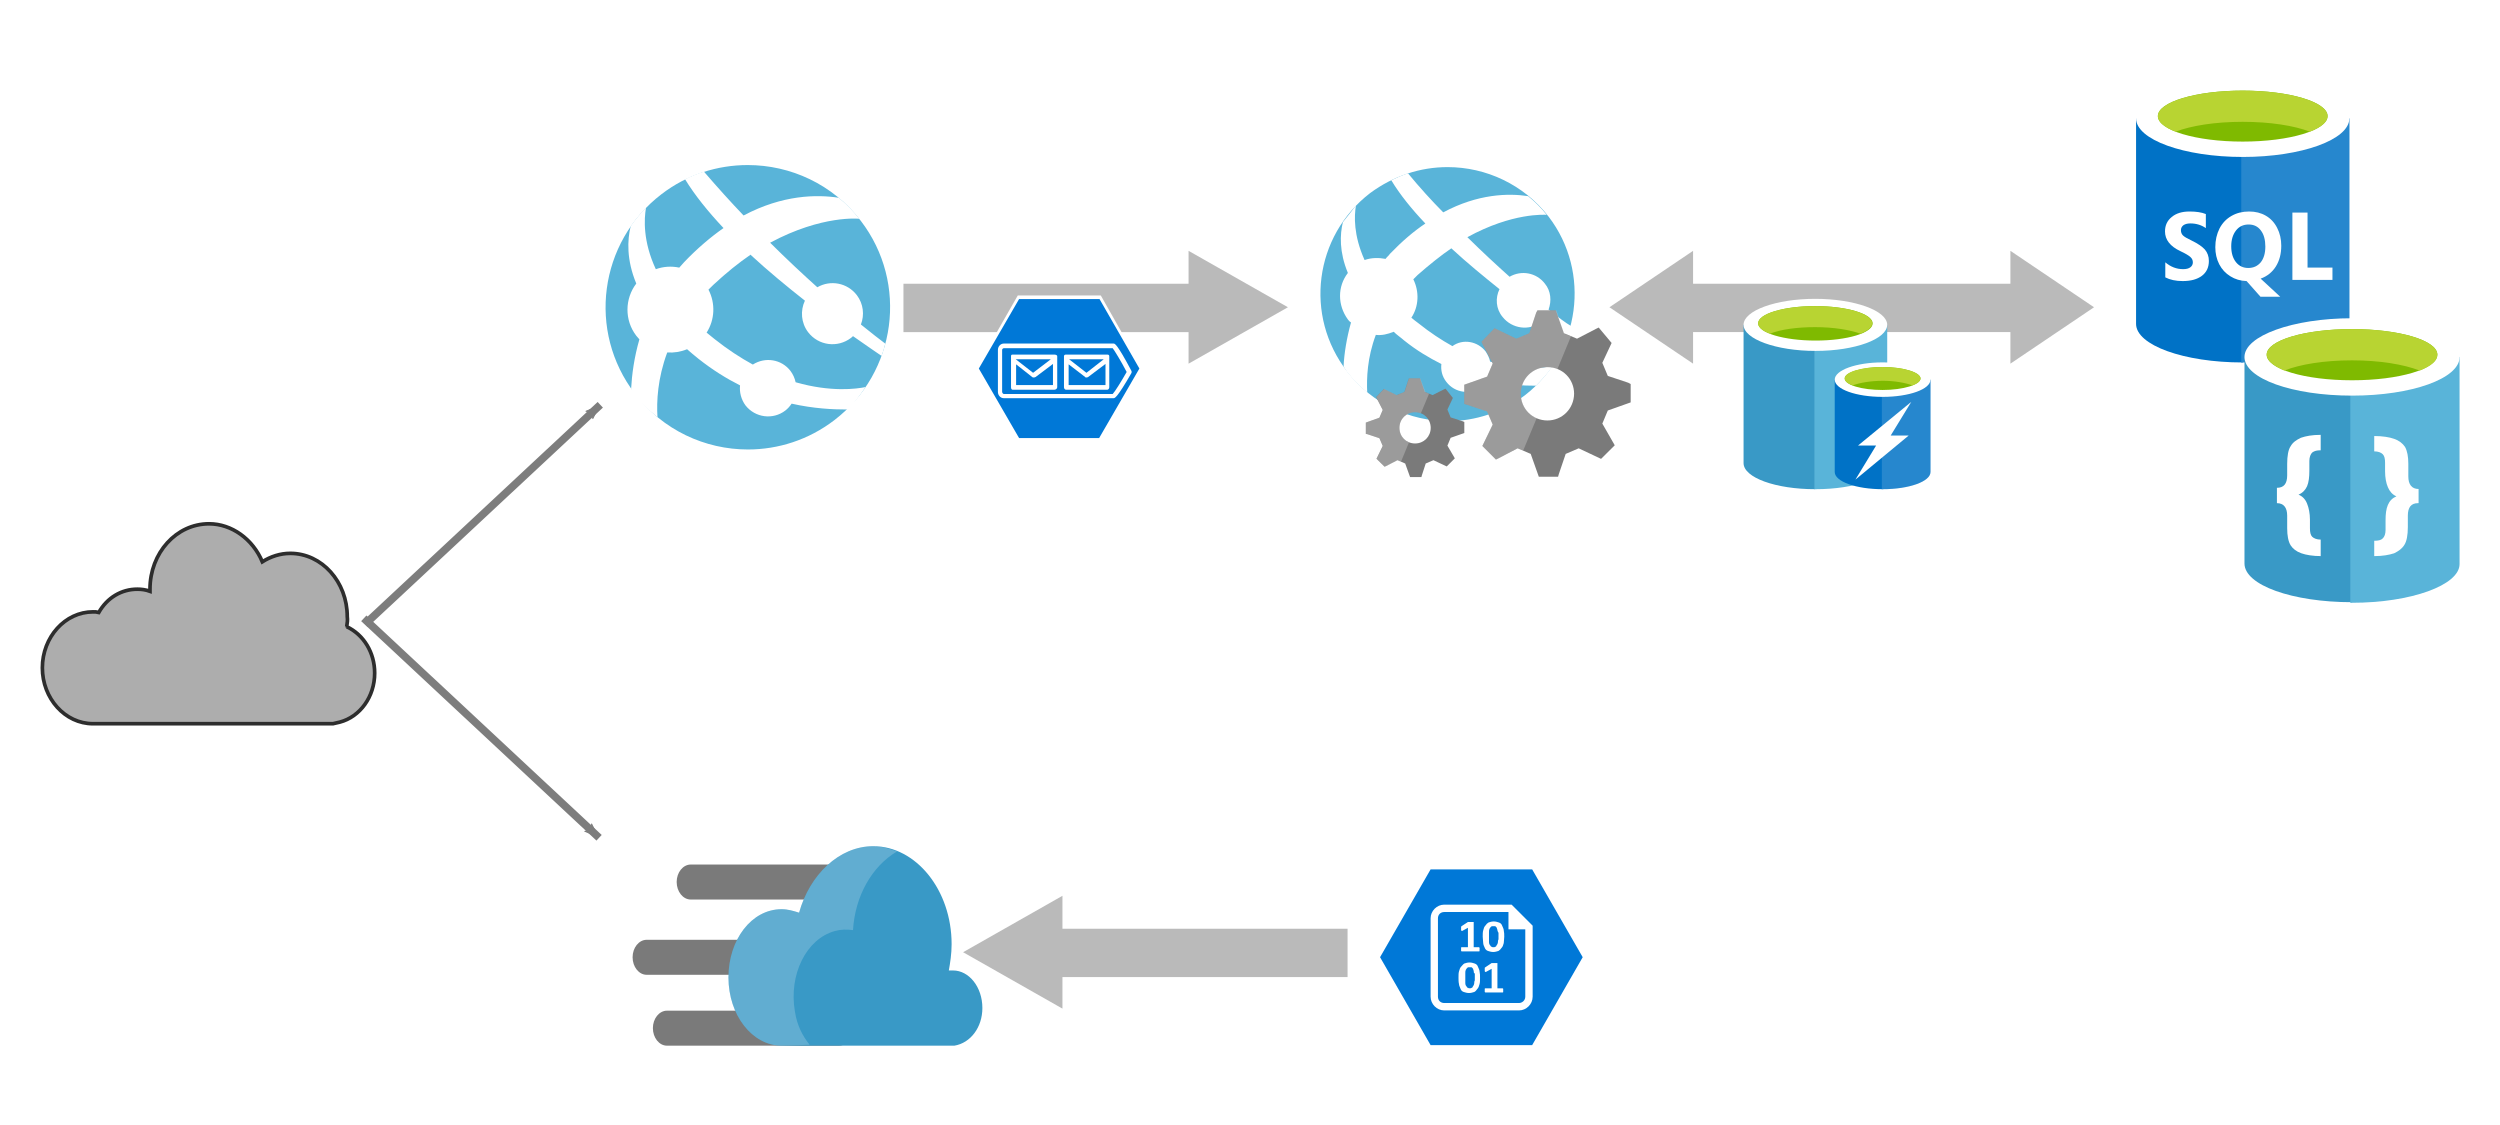 <?xml version="1.0" encoding="UTF-8" standalone="no"?>
<svg
   xmlns:v="http://schemas.microsoft.com/visio/2003/SVGExtensions/"
   xmlns:dc="http://purl.org/dc/elements/1.1/"
   xmlns:cc="http://creativecommons.org/ns#"
   xmlns:rdf="http://www.w3.org/1999/02/22-rdf-syntax-ns#"
   xmlns:svg="http://www.w3.org/2000/svg"
   xmlns="http://www.w3.org/2000/svg"
   xmlns:sodipodi="http://sodipodi.sourceforge.net/DTD/sodipodi-0.dtd"
   xmlns:inkscape="http://www.inkscape.org/namespaces/inkscape"
   width="3.333in"
   height="1.5in"
   viewBox="0 0 240 108"
   xml:space="preserve"
   color-interpolation-filters="sRGB"
   class="st34"
   id="svg5196"
   version="1.1"
   inkscape:version="0.91 r13725"
   sodipodi:docname="scalable-web-app.svg"><defs
     id="defs5682"><marker
       inkscape:isstock="true"
       style="overflow:visible;"
       id="marker7260"
       refX="0.0"
       refY="0.0"
       orient="auto"
       inkscape:stockid="Arrow2Mend"><path
         transform="scale(0.6) rotate(180) translate(0,0)"
         d="M 8.719,4.034 L -2.207,0.016 L 8.719,-4.002 C 6.973,-1.63 6.983,1.616 8.719,4.034 z "
         style="fill-rule:evenodd;stroke-width:0.625;stroke-linejoin:round;stroke:#393939;stroke-opacity:1;fill:#393939;fill-opacity:1"
         id="path7262" /></marker><marker
       inkscape:stockid="Arrow2Mend"
       orient="auto"
       refY="0.0"
       refX="0.0"
       id="marker7123"
       style="overflow:visible;"
       inkscape:isstock="true"><path
         id="path6894"
         style="fill-rule:evenodd;stroke-width:0.625;stroke-linejoin:round;stroke:#000000;stroke-opacity:1"
         d="M 8.719,4.034 L -2.207,0.016 L 8.719,-4.002 C 6.973,-1.63 6.983,1.616 8.719,4.034 z "
         transform="scale(0.6) rotate(180) translate(0,0)" /></marker><marker
       inkscape:stockid="Arrow2Mend"
       orient="auto"
       refY="0.0"
       refX="0.0"
       id="marker7056"
       style="overflow:visible;"
       inkscape:isstock="true"><path
         id="path7058"
         style="fill-rule:evenodd;stroke-width:0.625;stroke-linejoin:round;stroke:#787878;stroke-opacity:1;fill:#787878;fill-opacity:1"
         d="M 8.719,4.034 L -2.207,0.016 L 8.719,-4.002 C 6.973,-1.63 6.983,1.616 8.719,4.034 z "
         transform="scale(0.6) rotate(180) translate(0,0)" /></marker><marker
       inkscape:stockid="Arrow1Mstart"
       orient="auto"
       refY="0.0"
       refX="0.0"
       id="Arrow1Mstart"
       style="overflow:visible"
       inkscape:isstock="true"><path
         id="path4736"
         d="M 0.0,0.0 L 5.0,-5.0 L -12.5,0.0 L 5.0,5.0 L 0.0,0.0 z "
         style="fill-rule:evenodd;stroke:#5a5a5a;stroke-width:1pt;stroke-opacity:1;fill:#5a5a5a;fill-opacity:1"
         transform="scale(0.4) translate(10,0)" /></marker><marker
       inkscape:isstock="true"
       style="overflow:visible;"
       id="marker5692"
       refX="0.0"
       refY="0.0"
       orient="auto"
       inkscape:stockid="Arrow2Mend"><path
         transform="scale(0.6) rotate(180) translate(0,0)"
         d="M 8.719,4.034 L -2.207,0.016 L 8.719,-4.002 C 6.973,-1.63 6.983,1.616 8.719,4.034 z "
         style="fill-rule:evenodd;stroke-width:0.625;stroke-linejoin:round;stroke:#787878;stroke-opacity:1;fill:#787878;fill-opacity:1"
         id="path5694" /></marker><marker
       inkscape:isstock="true"
       style="overflow:visible;"
       id="marker5452"
       refX="0.0"
       refY="0.0"
       orient="auto"
       inkscape:stockid="Arrow2Mend"><path
         transform="scale(0.6) rotate(180) translate(0,0)"
         d="M 8.719,4.034 L -2.207,0.016 L 8.719,-4.002 C 6.973,-1.63 6.983,1.616 8.719,4.034 z "
         style="fill-rule:evenodd;stroke-width:0.625;stroke-linejoin:round;stroke:#787878;stroke-opacity:1;fill:#787878;fill-opacity:1"
         id="path5454" /></marker><marker
       inkscape:stockid="Arrow2Lend"
       orient="auto"
       refY="0.0"
       refX="0.0"
       id="Arrow2Lend"
       style="overflow:visible;"
       inkscape:isstock="true"><path
         id="path4751"
         style="fill-rule:evenodd;stroke-width:0.625;stroke-linejoin:round;stroke:#000000;stroke-opacity:1;fill:#000000;fill-opacity:1"
         d="M 8.719,4.034 L -2.207,0.016 L 8.719,-4.002 C 6.973,-1.63 6.983,1.616 8.719,4.034 z "
         transform="scale(1.1) rotate(180) translate(1,0)" /></marker><marker
       inkscape:stockid="Arrow2Mend"
       orient="auto"
       refY="0.0"
       refX="0.0"
       id="Arrow2Mend"
       style="overflow:visible;"
       inkscape:isstock="true"
       inkscape:collect="always"><path
         id="path4757"
         style="fill-rule:evenodd;stroke-width:0.625;stroke-linejoin:round;stroke:#7d7d7d;stroke-opacity:1;fill:#7d7d7d;fill-opacity:1"
         d="M 8.719,4.034 L -2.207,0.016 L 8.719,-4.002 C 6.973,-1.63 6.983,1.616 8.719,4.034 z "
         transform="scale(0.6) rotate(180) translate(0,0)" /></marker><marker
       inkscape:stockid="Arrow2Mend"
       orient="auto"
       refY="0"
       refX="0"
       id="Arrow2Mend-6"
       style="overflow:visible"
       inkscape:isstock="true"
       inkscape:collect="always"><path
         inkscape:connector-curvature="0"
         id="path4757-3"
         style="fill:#7d7d7d;fill-opacity:1;fill-rule:evenodd;stroke:#7d7d7d;stroke-width:0.625;stroke-linejoin:round;stroke-opacity:1"
         d="M 8.719,4.034 -2.207,0.016 8.719,-4.002 c -1.745,2.372 -1.735,5.617 -6e-7,8.035 z"
         transform="scale(-0.6,-0.6)" /></marker></defs><sodipodi:namedview
     pagecolor="#ffffff"
     bordercolor="#666666"
     borderopacity="1"
     objecttolerance="10"
     gridtolerance="10"
     guidetolerance="10"
     inkscape:pageopacity="0"
     inkscape:pageshadow="2"
     inkscape:window-width="1536"
     inkscape:window-height="897"
     id="namedview5680"
     showgrid="false"
     inkscape:zoom="2.7152928"
     inkscape:cx="137.9808"
     inkscape:cy="85.22928"
     inkscape:window-x="-8"
     inkscape:window-y="-8"
     inkscape:window-maximized="1"
     inkscape:current-layer="layer1" /><v:documentProperties
     v:langID="1033"
     v:viewMarkup="false" /><style
     type="text/css"
     id="style5198"><![CDATA[
		.st1 {fill:#59b4d9;stroke:none;stroke-linecap:butt;stroke-width:0.582}
		.st2 {fill:#ffffff;stroke:none;stroke-linecap:butt;stroke-width:0.582}
		.st3 {fill:none;stroke:none;stroke-linecap:butt;stroke-width:0.75}
		.st4 {fill:#0090c6;font-family:Arial;font-size:0.625em}
		.st5 {fill:#59b4d9;stroke:none;stroke-linecap:butt;stroke-width:0.634}
		.st6 {fill:#ffffff;stroke:none;stroke-linecap:butt;stroke-width:0.634}
		.st7 {fill:#7a7a7a;stroke:none;stroke-linecap:butt;stroke-width:0.176}
		.st8 {fill:none;stroke:none;stroke-linecap:butt;stroke-width:0.176}
		.st9 {fill:#ffffff;fill-opacity:0.25;stroke:none;stroke-linecap:butt;stroke-width:0.176}
		.st10 {fill:#0078d7;stroke:none;stroke-linecap:butt;stroke-width:0.653}
		.st11 {fill:#7a7a7a;stroke:none;stroke-linecap:butt;stroke-width:0.653}
		.st12 {fill:#3999c6;stroke:none;stroke-linecap:butt;stroke-width:0.653}
		.st13 {fill:#ffffff;fill-opacity:0.2;stroke:none;stroke-linecap:butt;stroke-width:0.653}
		.st14 {fill:#3999c6;stroke:none;stroke-linecap:butt;stroke-width:0.47}
		.st15 {fill:#59b4d9;stroke:none;stroke-linecap:butt;stroke-width:0.47}
		.st16 {fill:#ffffff;stroke:none;stroke-linecap:butt;stroke-width:0.47}
		.st17 {fill:#7fba00;stroke:none;stroke-linecap:butt;stroke-width:0.47}
		.st18 {fill:#b8d432;stroke:none;stroke-linecap:butt;stroke-width:0.47}
		.st19 {fill:#0072c6;stroke:none;stroke-linecap:butt;stroke-width:0.47}
		.st20 {fill:#ffffff;fill-opacity:0.15;stroke:none;stroke-linecap:butt;stroke-width:0.47}
		.st21 {fill:#ffffff;stroke:none;stroke-linecap:butt;stroke-width:0.078}
		.st22 {fill:#0072c6;stroke:none;stroke-linecap:butt;stroke-width:0.582}
		.st23 {fill:#ffffff;fill-opacity:0.15;stroke:none;stroke-linecap:butt;stroke-width:0.582}
		.st24 {fill:#7fba00;stroke:none;stroke-linecap:butt;stroke-width:0.582}
		.st25 {fill:#b8d432;stroke:none;stroke-linecap:butt;stroke-width:0.582}
		.st26 {fill:#3999c6;stroke:none;stroke-linecap:butt;stroke-width:0.582}
		.st27 {fill:#0078d7;stroke:none;stroke-linecap:butt;stroke-width:0.648}
		.st28 {stroke:#a0a0a0;stroke-linecap:round;stroke-linejoin:round;stroke-width:0.514}
		.st29 {fill:#777777;stroke:#777777;stroke-linecap:butt;stroke-width:0.193}
		.st30 {fill:none}
		.st31 {stroke:#a0a0a0;stroke-linecap:butt;stroke-width:0.525}
		.st32 {fill:#a0a0a0;stroke:#a0a0a0;stroke-linecap:butt;stroke-width:0.28}
		.st33 {fill:#787878;stroke:#787878;stroke-linecap:butt;stroke-width:0.193}
		.st34 {fill:none;fill-rule:evenodd;font-size:12px;overflow:visible;stroke-linecap:square;stroke-miterlimit:3}
	]]></style><g
     id="group2-2"
     v:mID="2"
     v:groupContext="group"
     transform="translate(3.538,-11.585)"><title
       id="title5208">Layer_1</title></g><g
     id="group70-131"
     v:mID="70"
     v:groupContext="group"
     transform="translate(3.538,-11.585)"><title
       id="title5546">Layer_1-7</title></g><rect
     style="fill:#ffffff;fill-opacity:1;stroke:#000000;stroke-width:0.5;stroke-linecap:round;stroke-miterlimit:4;stroke-dasharray:none;stroke-dashoffset:0;stroke-opacity:1"
     id="rect4928"
     width="0"
     height="0"
     x="0"
     y="0"
     transform="matrix(0.8,0,0,0.8,0,-5.4931698e-5)" /><g
     inkscape:groupmode="layer"
     id="layer2"
     inkscape:label="Arrows" /><g
     inkscape:groupmode="layer"
     id="layer3"
     inkscape:label="Backing"
     style="display:none" /><g
     inkscape:groupmode="layer"
     id="layer1"
     inkscape:label="Services"><g
       id="g5124"
       transform="translate(-0.329,4.585)"><path
         sodipodi:nodetypes="cccccccc"
         inkscape:connector-curvature="0"
         id="path2050-3-6"
         d="m 129.695,89.208 -27.371,0 0,3.03 -9.539,-5.416 9.539,-5.416 0,3.161 27.371,0 z"
         style="fill:#bababa;fill-opacity:1" /><g
         v:groupContext="group"
         v:mID="28"
         transform="matrix(1.029,0,0,1.287,61.058,-43.202)"
         id="group28-50"><title
           id="title5336">g3354</title><g
           transform="translate(4.112,-10.901)"
           v:groupContext="shape"
           v:mID="29"
           id="shape29-51"><title
             id="title5339">path3356</title><path
             style="fill:#7a7a7a;stroke:none;stroke-width:0.653;stroke-linecap:butt"
             inkscape:connector-curvature="0"
             id="path5341"
             class="st11"
             d="M 18.67,108 1.31,108 C 0.59,108 0,107.41 0,106.69 c 0,-0.71 0.59,-1.3 1.31,-1.3 l 17.36,0 c 0.72,0 1.3,0.59 1.3,1.3 0,0.72 -0.58,1.31 -1.3,1.31 z" /></g><g
           transform="translate(1.893,0)"
           v:groupContext="shape"
           v:mID="30"
           id="shape30-53"><title
             id="title5344">path3358</title><path
             style="fill:#7a7a7a;stroke:none;stroke-width:0.653;stroke-linecap:butt"
             inkscape:connector-curvature="0"
             id="path5346"
             class="st11"
             d="M 17.36,108 1.31,108 C 0.59,108 0,107.41 0,106.69 c 0,-0.71 0.59,-1.3 1.31,-1.3 l 16.05,0 c 0.72,0 1.31,0.59 1.31,1.3 0,0.72 -0.59,1.31 -1.31,1.31 z" /></g><g
           transform="translate(0,-5.287)"
           v:groupContext="shape"
           v:mID="31"
           id="shape31-55"><title
             id="title5349">path3360</title><path
             style="fill:#7a7a7a;stroke:none;stroke-width:0.653;stroke-linecap:butt"
             inkscape:connector-curvature="0"
             id="path5351"
             class="st11"
             d="M 17.36,108 1.31,108 C 0.59,108 0,107.41 0,106.69 c 0,-0.71 0.59,-1.3 1.31,-1.3 l 16.05,0 c 0.72,0 1.31,0.59 1.31,1.3 0,0.72 -0.59,1.31 -1.31,1.31 z" /></g><g
           transform="translate(8.943,0)"
           v:groupContext="shape"
           v:mID="32"
           id="shape32-57"><title
             id="title5354">path3362</title><path
             style="fill:#3999c6;stroke:none;stroke-width:0.653;stroke-linecap:butt"
             inkscape:connector-curvature="0"
             id="path5356"
             class="st12"
             d="m 23.69,105.19 c 0,-1.56 -1.24,-2.8 -2.74,-2.8 -0.13,0 -0.19,0 -0.39,0 0.13,-0.59 0.26,-1.24 0.26,-1.96 0,-4.05 -3.33,-7.31 -7.31,-7.31 -3.2,0 -5.94,2.15 -6.92,4.96 C 6.07,97.95 5.55,97.82 4.96,97.82 2.15,97.82 0,100.1 0,102.91 0,105.72 2.22,108 4.96,108 l 16.12,0 c 1.51,-0.2 2.61,-1.37 2.61,-2.81 z" /></g><g
           transform="translate(8.943,0)"
           v:groupContext="shape"
           v:mID="33"
           id="shape33-59"><title
             id="title5359">path3364</title><path
             style="fill:#ffffff;fill-opacity:0.2;stroke:none;stroke-width:0.653;stroke-linecap:butt"
             inkscape:connector-curvature="0"
             id="path5361"
             class="st13"
             d="M 7.57,107.93 C 6.92,107.28 6.4,106.5 6.2,105.45 c -0.59,-2.74 1.05,-5.41 3.72,-6 0.59,-0.13 1.11,-0.13 1.7,-0.07 0.19,-2.54 1.76,-4.76 4.11,-5.87 -0.72,-0.2 -1.43,-0.39 -2.22,-0.39 -3.2,0 -5.94,2.15 -6.92,4.96 C 6.07,97.95 5.55,97.82 4.96,97.82 2.15,97.82 0,100.1 0,102.91 0,105.72 2.22,108 4.96,108 l 2.61,-0.07 z" /></g></g><g
         v:groupContext="group"
         v:mID="71"
         transform="matrix(0.78,0,0,0.78,132.815,11.501)"
         id="group71-132"><title
           id="title5549">paths-6</title><g
           v:groupContext="group"
           v:mID="72"
           id="group72-133"><title
             id="title5552">g59</title><g
             v:groupContext="shape"
             v:mID="73"
             id="shape73-134"><title
               id="title5555">path61</title><path
               style="fill:#0078d7;stroke:none;stroke-width:0.648;stroke-linecap:butt"
               inkscape:connector-curvature="0"
               id="path5557"
               class="st27"
               d="m 18.72,86.37 -12.5,0 L 0,97.18 6.22,108 l 12.5,0 6.22,-10.82 -6.22,-10.81 z m 0.06,15.67 c 0,0.91 -0.77,1.69 -1.68,1.69 l -9.2,0 c -0.91,0 -1.68,-0.78 -1.68,-1.69 l 0,-9.65 c 0,-0.91 0.77,-1.68 1.68,-1.68 l 6.8,0 c 0.65,0 1.3,0 1.3,0 l 0.19,0 2.59,2.59 0,1.36 0,7.38 z" /></g><g
             transform="translate(10.492,-6.995)"
             v:groupContext="shape"
             v:mID="74"
             id="shape74-136"><title
               id="title5560">path63</title><path
               style="fill:#0078d7;stroke:none;stroke-width:0.648;stroke-linecap:butt"
               inkscape:connector-curvature="0"
               id="path5562"
               class="st27"
               d="m 1.04,105.93 c 0,-0.13 -0.07,-0.2 -0.07,-0.26 0,-0.07 -0.06,-0.13 -0.13,-0.2 -0.06,-0.06 -0.06,-0.06 -0.13,-0.06 -0.06,0 -0.13,0 -0.19,0 -0.13,0 -0.2,0 -0.26,0.06 -0.07,0.07 -0.13,0.13 -0.2,0.26 C 0,105.86 0,105.99 0,106.12 c 0,0.13 0,0.33 0,0.58 0,0.26 0,0.46 0,0.65 0,0.2 0.06,0.33 0.13,0.39 0.06,0.13 0.13,0.2 0.19,0.2 0.07,0.06 0.13,0.06 0.26,0.06 0.07,0 0.13,0 0.2,-0.06 0.06,0 0.13,-0.07 0.13,-0.13 0.06,-0.07 0.06,-0.13 0.13,-0.2 0,-0.06 0.06,-0.13 0.06,-0.26 0,-0.06 0,-0.19 0.07,-0.32 0,-0.13 0,-0.26 0,-0.39 0,-0.19 0,-0.32 0,-0.45 -0.13,-0.07 -0.13,-0.13 -0.13,-0.26 z" /></g><g
             transform="translate(13.407,-12.047)"
             v:groupContext="shape"
             v:mID="75"
             id="shape75-138"><title
               id="title5565">path65-4</title><path
               style="fill:#0078d7;stroke:none;stroke-width:0.648;stroke-linecap:butt"
               inkscape:connector-curvature="0"
               id="path5567"
               class="st27"
               d="m 1.04,105.93 c 0,-0.13 -0.07,-0.2 -0.07,-0.26 0,-0.07 -0.06,-0.13 -0.13,-0.2 -0.06,-0.06 -0.06,-0.06 -0.13,-0.06 -0.06,0 -0.13,0 -0.19,0 -0.13,0 -0.2,0 -0.26,0.06 -0.07,0.07 -0.13,0.13 -0.2,0.26 C 0,105.86 0,105.99 0,106.12 c 0,0.13 0,0.33 0,0.58 0,0.26 0,0.46 0,0.65 0,0.2 0.06,0.33 0.13,0.39 0.06,0.13 0.13,0.2 0.19,0.2 0.07,0.06 0.13,0.06 0.26,0.06 0.07,0 0.13,0 0.2,-0.06 0.06,0 0.13,-0.07 0.13,-0.13 0.06,-0.07 0.06,-0.13 0.13,-0.2 0,-0.06 0.06,-0.13 0.06,-0.26 0,-0.06 0,-0.19 0.07,-0.32 0,-0.13 0,-0.26 0,-0.39 0,-0.19 0,-0.32 0,-0.45 -0.07,0 -0.07,-0.13 -0.13,-0.26 z" /></g><g
             transform="translate(7.124,-5.181)"
             v:groupContext="shape"
             v:mID="76"
             id="shape76-140"><title
               id="title5570">path67-9</title><path
               style="fill:#0078d7;stroke:none;stroke-width:0.648;stroke-linecap:butt"
               inkscape:connector-curvature="0"
               id="path5572"
               class="st27"
               d="m 8.61,96.8 c -0.26,0 -0.64,0 -1.03,0 l -6.8,0 C 0.32,96.8 0,97.12 0,97.57 l 0,9.65 c 0,0.46 0.32,0.78 0.78,0.78 l 9.19,0 c 0.39,0 0.78,-0.32 0.78,-0.78 l 0,-8.29 -2.07,0 0,-2.13 -0.07,0 z m -5.76,1.94 c 0,0 0,-0.07 0,-0.07 0,0 0,-0.06 0,-0.06 0,0 0,0 0.06,-0.07 l 0.78,-0.51 c 0,0 0,0 0.07,0 0,0 0.06,0 0.06,0 0,0 0.07,0 0.07,0 0.06,0 0.06,0 0.13,0 0.06,0 0.13,0 0.19,0 0.06,0 0.06,0 0.13,0 0,0 0.06,0 0.06,0 0,0 0,0 0,0.06 l 0,3.04 0.59,0 c 0,0 0.06,0 0.06,0 0,0 0,0 0.07,0.07 0.06,0.06 0,0.06 0,0.06 0,0.07 0,0.07 0,0.13 0,0.07 0,0.13 0,0.13 0,0.07 0,0.07 0,0.07 0,0 0,0.06 -0.07,0.06 0,0 0,0 -0.06,0 l -2.01,0 c 0,0 0,0 -0.07,0 0,0 0,0 -0.06,-0.06 0,0 0,-0.07 0,-0.07 0,-0.06 0,-0.06 0,-0.13 0,-0.06 0,-0.13 0,-0.13 0,-0.06 0,-0.06 0,-0.06 0,0 0,-0.07 0.06,-0.07 0,0 0,0 0.07,0 l 0.71,0 0,-2.39 -0.58,0.32 c -0.07,0 -0.07,0.07 -0.13,0.07 0,0 -0.07,0 -0.07,0 0,0 0,-0.07 -0.06,-0.07 0,-0.06 0,-0.06 0,-0.19 0,-0.07 0,-0.13 0,-0.13 z m 2.27,6.93 c -0.07,0.26 -0.13,0.45 -0.26,0.58 -0.13,0.2 -0.26,0.33 -0.39,0.39 -0.2,0.06 -0.39,0.13 -0.65,0.13 -0.26,0 -0.45,-0.07 -0.65,-0.13 -0.19,-0.06 -0.32,-0.19 -0.39,-0.39 -0.06,-0.19 -0.19,-0.39 -0.19,-0.58 -0.06,-0.26 -0.06,-0.52 -0.06,-0.78 0,-0.32 0,-0.58 0.06,-0.78 0.07,-0.26 0.13,-0.45 0.26,-0.58 0.13,-0.13 0.26,-0.32 0.39,-0.39 0.19,-0.06 0.39,-0.13 0.65,-0.13 0.26,0 0.45,0.07 0.64,0.13 0.2,0.07 0.33,0.2 0.39,0.39 0.07,0.2 0.2,0.39 0.2,0.58 0.06,0.26 0.06,0.52 0.06,0.78 0,0.33 0,0.58 -0.06,0.78 z m 2.91,0.91 c 0,0.06 0,0.06 0,0.06 0,0 0,0.06 -0.06,0.06 0,0 0,0 -0.07,0 l -2.01,0 c 0,0 0,0 -0.06,0 0,0 0,0 -0.07,-0.06 0,0 0,-0.06 0,-0.06 0,-0.07 0,-0.07 0,-0.13 0,-0.07 0,-0.13 0,-0.13 0,-0.07 0,-0.07 0,-0.07 0,0 0,-0.06 0.07,-0.06 0,0 0,0 0.06,0 l 0.72,0 0,-2.4 -0.59,0.32 c -0.06,0 -0.06,0.07 -0.13,0.07 0,0 -0.06,0 -0.06,0 0,0 0,-0.07 -0.07,-0.07 0,-0.06 0,-0.06 0,-0.19 0,-0.07 0,-0.07 0,-0.13 0,0 0,-0.06 0,-0.06 0,0 0,-0.07 0,-0.07 0,0 0,0 0.07,-0.06 l 0.78,-0.52 c 0,0 0,0 0.06,0 0,0 0.07,0 0.07,0 0,0 0.06,0 0.06,0 0.07,0 0.07,0 0.13,0 0.06,0 0.13,0 0.19,0 0.07,0 0.07,0 0.13,0 0,0 0.07,0 0.07,0 0,0 0,0 0,0.06 l 0,3.05 0.58,0 c 0,0 0.07,0 0.07,0 0,0 0,0 0.06,0.06 0,0 0,0.07 0,0.07 0,0.06 0,0.06 0,0.13 0,0.06 0,0.13 0,0.13 z m 0.07,-5.96 c -0.07,0.26 -0.13,0.45 -0.26,0.58 -0.13,0.19 -0.26,0.32 -0.39,0.39 -0.2,0.06 -0.39,0.13 -0.65,0.13 -0.26,0 -0.45,-0.07 -0.65,-0.13 -0.19,-0.07 -0.32,-0.2 -0.39,-0.39 -0.06,-0.13 -0.19,-0.39 -0.19,-0.58 0,-0.2 -0.06,-0.52 -0.06,-0.78 0,-0.32 0,-0.58 0.06,-0.78 0.06,-0.26 0.13,-0.45 0.26,-0.58 0.13,-0.19 0.26,-0.32 0.39,-0.39 0.19,-0.06 0.39,-0.13 0.65,-0.13 0.25,0 0.45,0.07 0.64,0.13 0.2,0.07 0.33,0.2 0.39,0.39 0.07,0.19 0.2,0.39 0.2,0.58 0.06,0.26 0.06,0.52 0.06,0.78 0,0.32 -0.06,0.58 -0.06,0.78 z" /></g></g></g><g
         transform="translate(0,-12.8)"
         id="g4499"><path
           style="fill:#bababa;fill-opacity:1"
           d="m 87.06,40.092 27.371,0 0,3.03 9.539,-5.416 -9.539,-5.416 0,3.161 -27.371,0 z"
           id="path2050-3"
           inkscape:connector-curvature="0"
           sodipodi:nodetypes="cccccccc" /><path
           style="fill:#bababa;fill-opacity:1"
           d="m 162.864,32.289 -8.028,5.417 8.028,5.415 0,-3.03 7.428,0 15.607,0 7.428,0 0,3.03 8.028,-5.415 -8.028,-5.417 0,3.162 -7.428,0 -15.607,0 -7.428,0 0,-3.162 z"
           id="path6002"
           inkscape:connector-curvature="0" /><g
           id="group3-3"
           transform="matrix(0.938,0,0,0.938,56.693,-49.944)"
           v:mID="3"
           v:groupContext="group"><title
             id="title5211">g4941-3</title><g
             id="shape4-4"
             v:mID="4"
             v:groupContext="shape"><title
               id="title5214">path3-3</title><path
               d="m 25.3,105 c -2.64,2.02 -5.75,3 -8.84,3 -4.38,0 -8.71,-1.97 -11.57,-5.71 C 0,95.91 1.21,86.78 7.6,81.88 c 2.64,-2.03 5.75,-2.99 8.84,-2.99 4.37,0 8.71,1.96 11.57,5.71 4.89,6.38 3.67,15.51 -2.71,20.4 z"
               class="st1"
               id="path5216"
               inkscape:connector-curvature="0"
               style="fill:#59b4d9;stroke:none;stroke-width:0.582;stroke-linecap:butt" /></g><g
             id="shape5-6"
             v:mID="5"
             v:groupContext="shape"
             transform="translate(3.799,-3.012)"><title
               id="title5219">path5-4</title><path
               d="m 18.82,99.01 c 1.06,1.38 3.02,1.63 4.39,0.58 0.08,-0.05 0.13,-0.12 0.2,-0.18 1.4,0.99 2.37,1.64 2.92,2.02 0.17,-0.42 0.28,-0.83 0.39,-1.25 -0.58,-0.43 -1.36,-1.04 -2.5,-1.96 0.38,-0.97 0.26,-2.12 -0.42,-3.01 -0.97,-1.26 -2.7,-1.58 -4.04,-0.8 -1.48,-1.33 -3.11,-2.85 -4.83,-4.56 5.34,-2.87 9.13,-2.45 9.13,-2.45 -0.63,-0.81 -1.34,-1.52 -2.1,-2.15 -2.25,-0.35 -5.75,-0.31 -9.74,1.81 l -0.01,0 0,0 c -1.33,-1.39 -2.68,-2.89 -4.06,-4.49 -0.66,0.21 -1.31,0.47 -1.93,0.78 1.02,1.67 2.39,3.35 3.93,4.99 0,0 0.01,0.01 0.01,0.01 -1.29,0.9 -2.72,2.11 -4.04,3.5 -0.17,0.18 -0.33,0.37 -0.49,0.55 -0.79,-0.17 -1.62,-0.12 -2.4,0.16 -1.32,-2.84 -1.21,-5.13 -1,-6.31 -0.58,0.6 -1.11,1.23 -1.57,1.9 -0.35,1.41 -0.44,3.44 0.57,5.88 -1.17,1.54 -1.23,3.73 0,5.34 0.1,0.13 0.21,0.25 0.32,0.37 -0.53,1.83 -0.77,3.59 -0.85,5.1 0.14,0.19 0.14,0.34 0.28,0.53 0.7,0.89 1.57,1.65 2.42,2.33 -0.1,-1.6 0.01,-3.96 1,-6.62 0.68,0.05 1.38,-0.06 2.03,-0.33 0.37,0.32 0.76,0.66 1.18,0.99 1.43,1.13 2.85,2.01 4.24,2.71 -0.07,0.7 0.11,1.44 0.56,2.05 0.99,1.26 2.8,1.5 4.07,0.53 0.26,-0.2 0.47,-0.44 0.65,-0.71 2.26,0.51 4.24,0.6 5.71,0.6 0.22,0 1.27,-1.42 1.86,-2.3 -0.89,0.19 -3.54,0.55 -7.16,-0.49 -0.09,-0.41 -0.26,-0.8 -0.52,-1.15 -0.92,-1.21 -2.6,-1.47 -3.86,-0.66 -1.26,-0.69 -2.57,-1.54 -3.93,-2.62 -0.28,-0.22 -0.54,-0.43 -0.8,-0.65 0.84,-1.31 0.92,-2.99 0.19,-4.4 0.17,-0.16 0.33,-0.33 0.51,-0.5 1.34,-1.25 2.61,-2.26 3.79,-3.07 -0.04,-0.04 -0.09,-0.09 -0.13,-0.13 0.04,0.04 0.09,0.08 0.14,0.13 -0.01,0 -0.01,0 -0.01,0 1.82,1.68 3.75,3.27 5.57,4.7 -0.48,1.02 -0.4,2.27 0.33,3.23 z"
               class="st2"
               id="path5221"
               inkscape:connector-curvature="0"
               style="fill:#ffffff;stroke:none;stroke-width:0.582;stroke-linecap:butt" /></g></g><g
           id="group7-11"
           transform="matrix(0.938,0,0,0.938,125.499,-47.294)"
           v:mID="7"
           v:groupContext="group"><title
             id="title5233">g10016</title><g
             id="shape8-12"
             v:mID="8"
             v:groupContext="shape"
             transform="translate(0,-5.725)"><title
               id="title5236">path3</title><path
               d="M 22.64,105.34 C 20.29,107.12 17.49,108 14.78,108 10.85,108 6.98,106.22 4.44,102.93 0,97.22 1.07,89.05 6.78,84.66 9.2,82.88 11.93,82 14.71,82 c 3.93,0 7.8,1.78 10.34,5.07 4.37,5.71 3.22,13.88 -2.41,18.27 z"
               class="st5"
               id="path5238"
               inkscape:connector-curvature="0"
               style="fill:#59b4d9;stroke:none;stroke-width:0.634;stroke-linecap:butt" /></g><g
             id="shape9-14"
             v:mID="9"
             v:groupContext="shape"
             transform="translate(3.435,-8.403)"><title
               id="title5241">path5</title><path
               d="m 21.61,99.26 c 0.32,-0.88 0.25,-1.9 -0.38,-2.66 -0.88,-1.14 -2.42,-1.39 -3.61,-0.7 -1.34,-1.2 -2.79,-2.54 -4.32,-4.05 4.63,-2.54 7.93,-2.29 8.12,-2.29 -0.56,-0.71 -1.2,-1.34 -1.9,-1.91 -2.03,-0.31 -5.15,-0.24 -8.69,1.66 -1.19,-1.2 -2.41,-2.54 -3.61,-4 C 6.66,85.5 6.08,85.75 5.51,86.02 6.39,87.48 7.61,88.99 9,90.45 7.79,91.26 6.59,92.29 5.37,93.56 5.25,93.75 5.06,93.87 4.93,94.07 4.23,93.94 3.47,93.94 2.78,94.19 1.64,91.65 1.71,89.68 1.9,88.6 1.46,89.17 1.02,89.75 0.56,90.31 0.25,91.58 0.18,93.36 1.07,95.51 0,96.9 0,98.8 1.07,100.27 c 0.08,0.12 0.2,0.24 0.32,0.31 -0.44,1.59 -0.7,3.17 -0.76,4.51 0.13,0.2 0.2,0.32 0.32,0.51 0.64,0.83 1.34,1.52 2.1,2.15 -0.07,-1.46 0,-3.56 0.88,-5.9 0.63,0.07 1.2,-0.07 1.83,-0.32 0.32,0.32 0.71,0.57 1.07,0.89 1.27,1.02 2.54,1.77 3.81,2.41 -0.07,0.63 0.07,1.27 0.51,1.83 0.88,1.15 2.47,1.34 3.61,0.51 0.25,-0.19 0.44,-0.39 0.57,-0.63 1.97,0.44 3.73,0.51 5,0.51 0.56,-0.56 1.14,-1.2 1.58,-1.83 0.07,-0.07 0.07,-0.13 0.13,-0.2 -0.83,0.2 -3.17,0.51 -6.41,-0.44 -0.08,-0.39 -0.25,-0.7 -0.45,-1.02 -0.82,-1.07 -2.34,-1.34 -3.41,-0.56 -1.15,-0.64 -2.29,-1.39 -3.49,-2.35 -0.25,-0.19 -0.51,-0.38 -0.71,-0.56 0.76,-1.14 0.83,-2.66 0.2,-3.93 0.12,-0.12 0.32,-0.31 0.44,-0.44 1.16,-1.02 2.43,-2.04 3.45,-2.73 1.64,1.52 3.35,2.91 4.93,4.18 -0.44,0.88 -0.38,2.02 0.32,2.85 0.95,1.2 2.73,1.46 3.93,0.51 0.07,-0.07 0.12,-0.12 0.19,-0.19 1.15,0.83 2.1,1.46 2.61,1.78 0.12,-0.39 0.25,-0.76 0.32,-1.15 -0.64,-0.37 -1.39,-0.95 -2.35,-1.71 z"
               class="st6"
               id="path5243"
               inkscape:connector-curvature="0"
               style="fill:#ffffff;stroke:none;stroke-width:0.634;stroke-linecap:butt" /></g><g
             id="shape10-16"
             v:mID="10"
             v:groupContext="shape"
             transform="translate(16.418,-0.035)"><title
               id="title5246">path9</title><path
               d="m 13.76,92.73 -0.25,0.12 -1.97,1.02 -1.34,-0.56 -0.83,-2.34 -1.88,0 -0.13,0.24 -0.7,2.1 -1.34,0.56 -2.22,-1.07 -1.34,1.39 0.12,0.25 1.03,1.97 -0.57,1.34 -2.34,0.83 0,1.97 0.25,0.07 2.09,0.7 0.57,1.34 -1.06,2.19 1.39,1.39 0.25,-0.12 1.97,-1.03 1.34,0.57 0.83,2.34 1.97,0 0.07,-0.25 0.71,-2.09 1.33,-0.57 2.29,1.08 1.4,-1.39 -1.27,-2.22 0.56,-1.34 2.34,-0.83 0,-1.88 -0.24,-0.13 -2.1,-0.7 -0.56,-1.34 0.95,-2.03 -1.32,-1.58 z m -5.25,9.51 c -1.52,0 -2.73,-1.2 -2.73,-2.73 0,-1.52 1.2,-2.73 2.73,-2.73 1.53,0 2.73,1.2 2.73,2.73 -0.02,1.53 -1.22,2.73 -2.73,2.73 z"
               class="st7"
               id="path5248"
               inkscape:connector-curvature="0"
               style="fill:#7a7a7a;stroke:none;stroke-width:0.176;stroke-linecap:butt" /></g><g
             id="group11-18"
             transform="translate(16.418,-1.797)"
             v:mID="11"
             v:groupContext="group"><title
               id="title5251">g11</title><g
               id="shape12-19"
               v:mID="12"
               v:groupContext="shape"
               transform="translate(5.778,-4.245)"><title
                 id="title5254">path13</title><path
                 d="m 0,105.53 c 0,1.08 0.7,2.03 1.66,2.47 l 2.09,-5 C 3.44,102.87 3.12,102.8 2.73,102.8 1.2,102.8 0,104 0,105.53 Z"
                 class="st8"
                 id="path5256"
                 inkscape:connector-curvature="0"
                 style="fill:none;stroke:none;stroke-width:0.176;stroke-linecap:butt" /></g><g
               id="shape13-21"
               v:mID="13"
               v:groupContext="shape"><title
                 id="title5259">path15</title><path
                 d="m 5.78,101.29 c 0,-1.52 1.2,-2.73 2.73,-2.73 0.39,0 0.7,0.07 1.02,0.19 l 1.39,-3.36 -0.63,-0.25 -0.88,-2.41 -1.92,0 -0.13,0.24 -0.7,2.1 -1.34,0.56 -2.22,-1.07 -1.34,1.39 0.12,0.25 1.03,1.97 -0.57,1.34 -2.34,0.83 0,1.97 0.25,0.07 2.09,0.71 0.57,1.33 -1.06,2.19 1.39,1.39 0.25,-0.12 1.97,-1.03 0.56,0.25 1.4,-3.36 c -0.95,-0.43 -1.64,-1.38 -1.64,-2.45 z"
                 class="st9"
                 id="path5261"
                 inkscape:connector-curvature="0"
                 style="fill:#ffffff;fill-opacity:0.25;stroke:none;stroke-width:0.176;stroke-linecap:butt" /></g></g><g
             id="shape14-23"
             v:mID="14"
             v:groupContext="shape"
             transform="translate(6.342,0)"><title
               id="title5264">path19-7</title><path
               d="M 8.16,98.95 8,99.02 6.83,99.61 6.04,99.28 5.55,97.89 l -1.13,0 -0.07,0.16 -0.4,1.23 -0.8,0.33 -1.3,-0.63 -0.79,0.83 0.07,0.16 0.6,1.16 -0.34,0.79 -1.39,0.5 0,1.16 0.16,0.03 1.23,0.41 0.34,0.79 -0.64,1.31 0.83,0.82 0.16,-0.07 1.16,-0.6 0.79,0.34 0.5,1.39 1.16,0 0.04,-0.16 0.4,-1.23 0.79,-0.34 1.36,0.64 0.83,-0.83 -0.76,-1.3 0.33,-0.8 1.4,-0.49 0,-1.13 -0.16,-0.07 -1.24,-0.4 -0.33,-0.8 0.56,-1.19 -0.75,-0.95 z m -3.12,5.61 c -0.9,0 -1.6,-0.7 -1.6,-1.6 0,-0.9 0.7,-1.6 1.6,-1.6 0.9,0 1.6,0.7 1.6,1.6 0,0.9 -0.7,1.6 -1.6,1.6 z"
               class="st7"
               id="path5266"
               inkscape:connector-curvature="0"
               style="fill:#7a7a7a;stroke:none;stroke-width:0.176;stroke-linecap:butt" /></g><g
             id="group15-25"
             transform="translate(6.359,-1.057)"
             v:mID="15"
             v:groupContext="group"><title
               id="title5269">g21</title><g
               id="shape16-26"
               v:mID="16"
               v:groupContext="shape"
               transform="translate(3.417,-2.519)"><title
                 id="title5272">path23-0</title><path
                 d="m 0,106.54 c 0,0.63 0.41,1.2 0.97,1.46 L 2.2,105.04 C 2.01,104.97 1.83,104.93 1.6,104.93 0.7,104.92 0,105.64 0,106.54 Z"
                 class="st8"
                 id="path5274"
                 inkscape:connector-curvature="0"
                 style="fill:none;stroke:none;stroke-width:0.176;stroke-linecap:butt" /></g><g
               id="shape17-28"
               v:mID="17"
               v:groupContext="shape"><title
                 id="title5277">path25</title><path
                 d="m 3.42,104.02 c 0,-0.9 0.7,-1.6 1.6,-1.6 0.23,0 0.41,0.03 0.6,0.1 l 0.83,-1.99 -0.37,-0.16 -0.53,-1.42 -1.13,0 -0.07,0.15 -0.4,1.24 -0.8,0.33 -1.3,-0.63 -0.79,0.83 0.07,0.15 0.6,1.17 -0.34,0.79 -1.39,0.49 0,1.17 0.16,0.03 1.23,0.41 0.34,0.79 -0.64,1.3 0.83,0.83 0.16,-0.07 1.16,-0.6 0.34,0.16 0.82,-1.99 c -0.58,-0.28 -0.98,-0.85 -0.98,-1.48 z"
                 class="st9"
                 id="path5279"
                 inkscape:connector-curvature="0"
                 style="fill:#ffffff;fill-opacity:0.25;stroke:none;stroke-width:0.176;stroke-linecap:butt" /></g></g></g><g
           id="g6182"
           transform="matrix(0.89,0,0,0.89,52.564,9.904)"><g
             style="fill:#ffffff;fill-opacity:1"
             v:groupContext="group"
             v:mID="19"
             transform="matrix(0.722,0,0,0.732,46.617,-33.419)"
             id="group19-33-3"><title
               id="title5291-4">paths</title><g
               style="fill:#ffffff;fill-opacity:1"
               v:groupContext="group"
               v:mID="20"
               id="group20-34-2"><title
                 id="title5294-0">g61</title><g
                 style="fill:#ffffff;fill-opacity:1"
                 transform="translate(13.903,-10.052)"
                 v:groupContext="shape"
                 v:mID="21"
                 id="shape21-35-7"><title
                   id="title5297-6">polygon63</title></g><g
                 style="fill:#ffffff;fill-opacity:1"
                 transform="translate(5.744,-8.159)"
                 v:groupContext="shape"
                 v:mID="22"
                 id="shape22-37-6"><title
                   id="title5302-5">path65</title></g><g
                 style="fill:#ffffff;fill-opacity:1"
                 transform="translate(13.838,-8.159)"
                 v:groupContext="shape"
                 v:mID="23"
                 id="shape23-39-8"><title
                   id="title5307-5">path67</title></g><g
                 style="fill:#ffffff;fill-opacity:1"
                 v:groupContext="shape"
                 v:mID="24"
                 id="shape24-41-2"><title
                   id="title5312-7">path69</title><path
                   sodipodi:nodetypes="ccccccc"
                   style="fill:#ffffff;fill-opacity:1;stroke:none;stroke-width:0.653;stroke-linecap:butt"
                   inkscape:connector-curvature="0"
                   id="path5314-7"
                   class="st10"
                   d="m 18.6,86.59 -12.4,0 -6.2,10.7 6.2,10.71 12.34,0 6.2,-10.71 z" /></g><g
                 style="fill:#ffffff;fill-opacity:1"
                 transform="translate(5.679,-10.052)"
                 v:groupContext="shape"
                 v:mID="25"
                 id="shape25-43-3"><title
                   id="title5317-3">polygon71</title></g><g
                 style="fill:#ffffff;fill-opacity:1"
                 transform="translate(3.59,-6.789)"
                 v:groupContext="shape"
                 v:mID="26"
                 id="shape26-45-3"><title
                   id="title5322-0">path73</title></g></g></g><g
             v:groupContext="group"
             v:mID="19"
             transform="matrix(0.7,0,0,0.7,46.891,-30.255)"
             id="group19-33"><title
               id="title5291">paths</title><g
               v:groupContext="group"
               v:mID="20"
               id="group20-34"><title
                 id="title5294">g61</title><g
                 transform="translate(13.903,-10.052)"
                 v:groupContext="shape"
                 v:mID="21"
                 id="shape21-35"><title
                   id="title5297">polygon63</title><path
                   style="fill:#0078d7;stroke:none;stroke-width:0.653;stroke-linecap:butt"
                   inkscape:connector-curvature="0"
                   id="path5299"
                   class="st10"
                   d="m 5.35,105.91 -5.35,0 2.68,2.09 2.67,-2.09 z" /></g><g
                 transform="translate(5.744,-8.159)"
                 v:groupContext="shape"
                 v:mID="22"
                 id="shape22-37"><title
                   id="title5302">path65</title><path
                   style="fill:#0078d7;stroke:none;stroke-width:0.653;stroke-linecap:butt"
                   inkscape:connector-curvature="0"
                   id="path5304"
                   class="st10"
                   d="m 2.68,106.83 c -0.07,0 -0.13,0 -0.2,-0.07 L 0,104.8 l 0,3.2 5.68,0 0,-3.26 -2.68,2.02 c -0.13,0.07 -0.26,0.07 -0.32,0.07 z" /></g><g
                 transform="translate(13.838,-8.159)"
                 v:groupContext="shape"
                 v:mID="23"
                 id="shape23-39"><title
                   id="title5307">path67</title><path
                   style="fill:#0078d7;stroke:none;stroke-width:0.653;stroke-linecap:butt"
                   inkscape:connector-curvature="0"
                   id="path5309"
                   class="st10"
                   d="m 2.74,106.83 c -0.06,0 -0.19,0 -0.19,-0.07 L 0,104.8 l 0,3.2 5.68,0 0,-3.26 -2.68,2.02 c -0.13,0.07 -0.19,0.07 -0.26,0.07 z" /></g><g
                 v:groupContext="shape"
                 v:mID="24"
                 id="shape24-41"><title
                   id="title5312">path69</title><path
                   style="fill:#0078d7;stroke:none;stroke-width:0.653;stroke-linecap:butt"
                   inkscape:connector-curvature="0"
                   id="path5314"
                   class="st10"
                   d="m 18.6,86.59 -12.4,0 -6.2,10.7 6.2,10.71 12.34,0 6.2,-10.71 -6.14,-10.7 z m 2.16,15.27 -16.91,0 c -0.52,0 -0.91,-0.45 -0.91,-0.97 l 0,-6.47 c 0,-0.52 0.39,-0.98 0.91,-0.98 l 16.91,0 c 0.19,0 0.52,0 2.74,4.18 l 0.06,0.2 -0.06,0.19 c -2.22,3.85 -2.55,3.85 -2.74,3.85 z" /></g><g
                 transform="translate(5.679,-10.052)"
                 v:groupContext="shape"
                 v:mID="25"
                 id="shape25-43"><title
                   id="title5317">polygon71</title><path
                   style="fill:#0078d7;stroke:none;stroke-width:0.653;stroke-linecap:butt"
                   inkscape:connector-curvature="0"
                   id="path5319"
                   class="st10"
                   d="m 5.42,105.91 -5.42,0 2.68,2.09 2.74,-2.09 z" /></g><g
                 transform="translate(3.59,-6.789)"
                 v:groupContext="shape"
                 v:mID="26"
                 id="shape26-45"><title
                   id="title5322">path73</title><path
                   style="fill:#0078d7;stroke:none;stroke-width:0.653;stroke-linecap:butt"
                   inkscape:connector-curvature="0"
                   id="path5324"
                   class="st10"
                   d="m 0.26,100.95 c -0.13,0 -0.26,0.13 -0.26,0.26 l 0,6.46 C 0,107.8 0.13,108 0.26,108 l 16.78,0 c 0.32,-0.33 1.3,-1.89 2.15,-3.39 -0.85,-1.64 -1.89,-3.33 -2.15,-3.66 l -16.78,0 z m 8.23,6.01 c 0,0.19 -0.2,0.39 -0.46,0.39 l -6.4,0 c -0.19,0 -0.26,-0.2 -0.26,-0.39 l 0,-4.77 c 0,-0.2 0.07,-0.26 0.26,-0.26 l 6.4,0 c 0.19,0 0.46,0.06 0.46,0.26 l 0,4.77 z m 8.02,0 c 0,0.19 -0.13,0.39 -0.32,0.39 l -6.33,0 c -0.2,0 -0.33,-0.2 -0.33,-0.39 l 0,-4.77 c 0,-0.2 0.13,-0.26 0.33,-0.26 l 6.33,0 c 0.19,0 0.32,0.06 0.32,0.26 l 0,4.77 z" /></g></g></g></g><g
           id="group35-64"
           transform="matrix(0.938,0,0,0.938,167.711,-46.132)"
           v:mID="35"
           v:groupContext="group"><title
             id="title5373">g5253</title><g
             id="shape36-65"
             v:mID="36"
             v:groupContext="shape"><title
               id="title5376">path3-4</title><path
               d="m 0,91.18 0,14.15 c 0,1.49 3.29,2.67 7.33,2.67 l 0,-16.82 -7.33,0 z"
               class="st14"
               id="path5378"
               inkscape:connector-curvature="0"
               style="fill:#3999c6;stroke:none;stroke-width:0.47;stroke-linecap:butt" /></g><g
             id="shape37-67"
             v:mID="37"
             v:groupContext="shape"
             transform="translate(7.253,0)"><title
               id="title5381">path5-26</title><path
               d="m 0,108 0.12,0 c 4.07,0 7.33,-1.18 7.33,-2.67 l 0,-14.15 -7.45,0 0,16.82 z"
               class="st15"
               id="path5383"
               inkscape:connector-curvature="0"
               style="fill:#59b4d9;stroke:none;stroke-width:0.47;stroke-linecap:butt" /></g><g
             id="shape38-69"
             v:mID="38"
             v:groupContext="shape"
             transform="translate(0,-14.152)"><title
               id="title5386">path7-09</title><path
               d="M 14.7,105.33 C 14.7,106.78 11.41,108 7.37,108 3.33,108 0,106.78 0,105.33 c 0,-1.45 3.29,-2.66 7.33,-2.66 4.04,0 7.37,1.21 7.37,2.66 z"
               class="st16"
               id="path5388"
               inkscape:connector-curvature="0"
               style="fill:#ffffff;stroke:none;stroke-width:0.47;stroke-linecap:butt" /></g><g
             id="shape39-71"
             v:mID="39"
             v:groupContext="shape"
             transform="translate(1.49,-15.211)"><title
               id="title5391">path9-77</title><path
               d="M 11.72,106.24 C 11.72,107.22 9.1,108 5.88,108 2.67,108 0,107.22 0,106.24 c 0,-0.98 2.63,-1.77 5.84,-1.77 3.22,0 5.88,0.79 5.88,1.77 z"
               class="st17"
               id="path5393"
               inkscape:connector-curvature="0"
               style="fill:#7fba00;stroke:none;stroke-width:0.47;stroke-linecap:butt" /></g><g
             id="shape40-73"
             v:mID="40"
             v:groupContext="shape"
             transform="translate(1.49,-15.916)"><title
               id="title5396">path11-8</title><path
               d="m 10.47,108 c 0.78,-0.31 1.21,-0.67 1.21,-1.06 0,-0.98 -2.62,-1.76 -5.84,-1.76 -3.21,0 -5.84,0.78 -5.84,1.76 0,0.39 0.47,0.79 1.22,1.06 1.05,-0.43 2.74,-0.67 4.62,-0.67 1.88,0 3.57,0.28 4.63,0.67 z"
               class="st18"
               id="path5398"
               inkscape:connector-curvature="0"
               style="fill:#b8d432;stroke:none;stroke-width:0.47;stroke-linecap:butt" /></g><g
             id="shape41-75"
             v:mID="41"
             v:groupContext="shape"
             transform="translate(9.33,0)"><title
               id="title5401">path13-1</title><path
               d="m 0,96.79 0,9.45 c 0,0.98 2.2,1.76 4.9,1.76 l 0,-11.21 -4.9,0 z"
               class="st19"
               id="path5403"
               inkscape:connector-curvature="0"
               style="fill:#0072c6;stroke:none;stroke-width:0.47;stroke-linecap:butt" /></g><g
             id="shape42-77"
             v:mID="42"
             v:groupContext="shape"
             transform="translate(14.152,0)"><title
               id="title5406">path15-3</title><path
               d="m 0,108 0.08,0 c 2.7,0 4.9,-0.78 4.9,-1.76 l 0,-9.45 -4.98,0 0,11.21 z"
               class="st19"
               id="path5408"
               inkscape:connector-curvature="0"
               style="fill:#0072c6;stroke:none;stroke-width:0.47;stroke-linecap:butt" /></g><g
             id="shape43-79"
             v:mID="43"
             v:groupContext="shape"
             transform="translate(14.152,0)"><title
               id="title5411">path17-7</title><path
               d="m 0,108 0.08,0 c 2.7,0 4.9,-0.78 4.9,-1.76 l 0,-9.45 -4.98,0 0,11.21 z"
               class="st20"
               id="path5413"
               inkscape:connector-curvature="0"
               style="fill:#ffffff;fill-opacity:0.15;stroke:none;stroke-width:0.47;stroke-linecap:butt" /></g><g
             id="shape44-81"
             v:mID="44"
             v:groupContext="shape"
             transform="translate(9.33,-9.448)"><title
               id="title5416">path19</title><path
               d="M 9.8,106.24 C 9.8,107.22 7.61,108 4.9,108 2.2,108 0,107.22 0,106.24 c 0,-0.98 2.2,-1.77 4.9,-1.77 2.71,0 4.9,0.79 4.9,1.77 z"
               class="st16"
               id="path5418"
               inkscape:connector-curvature="0"
               style="fill:#ffffff;stroke:none;stroke-width:0.47;stroke-linecap:butt" /></g><g
             id="shape45-83"
             v:mID="45"
             v:groupContext="shape"
             transform="translate(10.35,-10.154)"><title
               id="title5421">path21</title><path
               d="M 7.76,106.82 C 7.76,107.45 6,108 3.88,108 1.76,108 0,107.49 0,106.82 c 0,-0.62 1.76,-1.17 3.88,-1.17 2.12,0 3.88,0.55 3.88,1.17 z"
               class="st17"
               id="path5423"
               inkscape:connector-curvature="0"
               style="fill:#7fba00;stroke:none;stroke-width:0.47;stroke-linecap:butt" /></g><g
             id="shape46-85"
             v:mID="46"
             v:groupContext="shape"
             transform="translate(10.35,-10.624)"><title
               id="title5426">path23</title><path
               d="m 6.94,108 c 0.51,-0.2 0.82,-0.43 0.82,-0.71 0,-0.62 -1.76,-1.17 -3.88,-1.17 -2.16,0 -3.88,0.51 -3.88,1.17 0,0.28 0.31,0.51 0.82,0.71 0.71,-0.27 1.85,-0.47 3.1,-0.47 1.18,0 2.27,0.2 3.02,0.47 z"
               class="st18"
               id="path5428"
               inkscape:connector-curvature="0"
               style="fill:#b8d432;stroke:none;stroke-width:0.47;stroke-linecap:butt" /></g><g
             id="shape47-87"
             v:mID="47"
             v:groupContext="shape"
             transform="translate(11.447,-0.98)"><title
               id="title5431">polygon25</title><path
               d="m 0,108 2.12,-3.49 -1.85,0 5.45,-4.47 -2.11,3.45 1.84,0 L 0,108 Z"
               class="st21"
               id="path5433"
               inkscape:connector-curvature="0"
               style="fill:#ffffff;stroke:none;stroke-width:0.078;stroke-linecap:butt" /></g></g><g
           v:groupContext="group"
           v:mID="50"
           transform="matrix(0.938,0,0,0.938,205.391,-58.298)"
           id="group50-93"><title
             id="title5448">g3366-3</title><g
             v:groupContext="shape"
             v:mID="51"
             id="shape51-94"><title
               id="title5451">path3-5-6</title><path
               style="fill:#0072c6;stroke:none;stroke-width:0.582;stroke-linecap:butt"
               inkscape:connector-curvature="0"
               id="path5453"
               class="st22"
               d="m 0,83.01 0,21.04 c 0,2.18 4.89,3.95 10.92,3.95 l 0,-24.99 c 0,0 -10.92,0 -10.92,0 z" /></g><g
             transform="translate(10.767,-5.82413e-4)"
             v:groupContext="shape"
             v:mID="52"
             id="shape52-96"><title
               id="title5456">path5-3-4</title><path
               style="fill:#0072c6;stroke:none;stroke-width:0.582;stroke-linecap:butt"
               inkscape:connector-curvature="0"
               id="path5458"
               class="st22"
               d="m 0,108 0.15,0 c 6.03,0 10.92,-1.77 10.92,-3.95 l 0,-21.03 L 0,83.02 0,108 Z" /></g><g
             transform="translate(10.767,-5.82413e-4)"
             v:groupContext="shape"
             v:mID="53"
             id="shape53-98"><title
               id="title5461">path7-0</title><path
               style="fill:#ffffff;fill-opacity:0.15;stroke:none;stroke-width:0.582;stroke-linecap:butt"
               inkscape:connector-curvature="0"
               id="path5463"
               class="st23"
               d="m 0,108 0.15,0 c 6.03,0 10.92,-1.77 10.92,-3.95 l 0,-21.03 L 0,83.02 0,108 Z" /></g><g
             transform="translate(0,-21.032)"
             v:groupContext="shape"
             v:mID="54"
             id="shape54-100"><title
               id="title5466">path9-9</title><path
               style="fill:#ffffff;stroke:none;stroke-width:0.582;stroke-linecap:butt"
               inkscape:connector-curvature="0"
               id="path5468"
               class="st2"
               d="m 21.83,104.05 c 0,2.18 -4.89,3.95 -10.91,3.95 C 4.89,108 0,106.23 0,104.05 c 0,-2.19 4.89,-3.96 10.92,-3.96 6.02,0 10.91,1.77 10.91,3.96 z" /></g><g
             transform="translate(2.231,-22.605)"
             v:groupContext="shape"
             v:mID="55"
             id="shape55-102"><title
               id="title5471">path11-5</title><path
               style="fill:#7fba00;stroke:none;stroke-width:0.582;stroke-linecap:butt"
               inkscape:connector-curvature="0"
               id="path5473"
               class="st24"
               d="m 17.37,105.39 c 0,1.44 -3.89,2.61 -8.69,2.61 C 3.89,108 0,106.83 0,105.39 c 0,-1.44 3.89,-2.61 8.68,-2.61 4.8,0 8.69,1.17 8.69,2.61 z" /></g><g
             transform="translate(2.232,-23.619)"
             v:groupContext="shape"
             v:mID="56"
             id="shape56-104"><title
               id="title5476">path13-5</title><path
               style="fill:#b8d432;stroke:none;stroke-width:0.582;stroke-linecap:butt"
               inkscape:connector-curvature="0"
               id="path5478"
               class="st25"
               d="m 15.55,108 c 1.14,-0.44 1.82,-0.99 1.82,-1.59 0,-1.44 -3.89,-2.61 -8.69,-2.61 -4.79,0 -8.68,1.17 -8.68,2.61 0,0.6 0.68,1.15 1.82,1.59 1.59,-0.62 4.07,-1.01 6.86,-1.01 2.8,0 5.28,0.39 6.87,1.01 z" /></g><g
             transform="translate(2.962,-8.33)"
             v:groupContext="shape"
             v:mID="57"
             id="shape57-106"><title
               id="title5481">path15-8</title><path
               style="fill:#ffffff;stroke:none;stroke-width:0.582;stroke-linecap:butt"
               inkscape:connector-curvature="0"
               id="path5483"
               class="st2"
               d="m 4.49,105.94 c 0,0.66 -0.24,1.16 -0.71,1.52 C 3.3,107.82 2.65,108 1.81,108 1.1,108 0.51,107.87 0.03,107.62 l 0,-1.54 c 0.55,0.47 1.16,0.7 1.82,0.7 0.32,0 0.57,-0.06 0.74,-0.19 0.18,-0.13 0.26,-0.3 0.26,-0.51 0,-0.21 -0.08,-0.39 -0.25,-0.54 -0.17,-0.16 -0.51,-0.36 -1.02,-0.6 C 0.53,104.45 0,103.77 0,102.92 c 0,-0.62 0.23,-1.11 0.69,-1.48 0.46,-0.38 1.06,-0.56 1.82,-0.56 0.68,0 1.23,0.08 1.67,0.26 l 0,1.44 C 3.72,102.26 3.19,102.1 2.6,102.1 c -0.3,0 -0.53,0.06 -0.71,0.18 -0.17,0.13 -0.26,0.3 -0.26,0.51 0,0.22 0.07,0.4 0.21,0.54 0.14,0.14 0.43,0.31 0.86,0.51 0.64,0.31 1.1,0.62 1.38,0.93 0.27,0.32 0.41,0.71 0.41,1.17 z" /></g><g
             transform="translate(8.111,-6.73)"
             v:groupContext="shape"
             v:mID="58"
             id="shape58-108"><title
               id="title5486">path17-2</title><path
               style="fill:#ffffff;stroke:none;stroke-width:0.582;stroke-linecap:butt"
               inkscape:connector-curvature="0"
               id="path5488"
               class="st2"
               d="m 6.75,102.79 c 0,0.81 -0.18,1.51 -0.55,2.11 -0.37,0.59 -0.89,1.01 -1.56,1.25 l 2,1.85 -2.02,0 -1.42,-1.6 C 2.58,106.38 2.03,106.22 1.54,105.91 1.05,105.61 0.67,105.2 0.4,104.68 0.13,104.15 0,103.57 0,102.93 c 0,-0.72 0.15,-1.35 0.43,-1.91 0.29,-0.56 0.7,-0.99 1.23,-1.29 0.52,-0.3 1.12,-0.45 1.8,-0.45 0.64,0 1.21,0.14 1.71,0.43 0.5,0.29 0.89,0.71 1.16,1.25 0.28,0.54 0.42,1.15 0.42,1.83 z m -1.63,0.08 c 0,-0.69 -0.15,-1.25 -0.46,-1.65 -0.3,-0.41 -0.72,-0.61 -1.25,-0.61 -0.54,0 -0.97,0.2 -1.29,0.61 -0.32,0.41 -0.49,0.95 -0.49,1.62 0,0.68 0.16,1.21 0.48,1.62 0.32,0.4 0.74,0.6 1.26,0.6 0.54,0 0.96,-0.2 1.28,-0.58 0.31,-0.39 0.47,-0.93 0.47,-1.61 z" /></g><g
             transform="translate(16,-8.45)"
             v:groupContext="shape"
             v:mID="59"
             id="shape59-110"><title
               id="title5491">polygon19-6</title><path
               style="fill:#ffffff;stroke:none;stroke-width:0.582;stroke-linecap:butt"
               inkscape:connector-curvature="0"
               id="path5493"
               class="st2"
               d="m 1.55,106.74 2.55,0 0,1.26 -4.1,0 0,-6.89 1.55,0 0,5.63 z" /></g></g><g
           v:groupContext="group"
           v:mID="60"
           transform="matrix(0.938,0,0,0.938,215.799,-35.228)"
           id="group60-112"><title
             id="title5496">g10168</title><g
             transform="translate(0,-0.058)"
             v:groupContext="shape"
             v:mID="61"
             id="shape61-113"><title
               id="title5499">path3-2</title><path
               style="fill:#3999c6;stroke:none;stroke-width:0.582;stroke-linecap:butt"
               inkscape:connector-curvature="0"
               id="path5501"
               class="st26"
               d="m 0,82.9 0,21.14 c 0,2.21 4.89,3.96 11.01,3.96 l 0,-25.1 -11.01,0 z" /></g><g
             transform="translate(10.833,0)"
             v:groupContext="shape"
             v:mID="62"
             id="shape62-115"><title
               id="title5504">path5-2</title><path
               style="fill:#59b4d9;stroke:none;stroke-width:0.582;stroke-linecap:butt"
               inkscape:connector-curvature="0"
               id="path5506"
               class="st1"
               d="m 0,108 0.17,0 c 6.06,0 11.01,-1.81 11.01,-3.96 l 0,-21.2 L 0,82.84 0,108 Z" /></g><g
             transform="translate(0,-21.2)"
             v:groupContext="shape"
             v:mID="63"
             id="shape63-117"><title
               id="title5509">path7-5</title><path
               style="fill:#ffffff;stroke:none;stroke-width:0.582;stroke-linecap:butt"
               inkscape:connector-curvature="0"
               id="path5511"
               class="st2"
               d="m 22.02,104.04 c 0,2.21 -4.9,3.96 -11.01,3.96 C 4.89,108 0,106.25 0,104.04 c 0,-2.16 4.95,-3.96 11.01,-3.96 6.05,0 11.01,1.8 11.01,3.96 z" /></g><g
             transform="translate(2.271,-22.772)"
             v:groupContext="shape"
             v:mID="64"
             id="shape64-119"><title
               id="title5514">path9-7</title><path
               style="fill:#7fba00;stroke:none;stroke-width:0.582;stroke-linecap:butt"
               inkscape:connector-curvature="0"
               id="path5516"
               class="st24"
               d="m 17.47,105.38 c 0,1.46 -3.9,2.62 -8.73,2.62 C 3.9,108 0,106.84 0,105.38 c 0,-1.46 3.9,-2.62 8.74,-2.62 4.83,0 8.73,1.16 8.73,2.62 z" /></g><g
             transform="translate(2.271,-23.762)"
             v:groupContext="shape"
             v:mID="65"
             id="shape65-121"><title
               id="title5519">path11-9</title><path
               style="fill:#b8d432;stroke:none;stroke-width:0.582;stroke-linecap:butt"
               inkscape:connector-curvature="0"
               id="path5521"
               class="st25"
               d="m 15.67,108 c 1.16,-0.47 1.8,-0.99 1.8,-1.63 0,-1.46 -3.9,-2.62 -8.73,-2.62 -4.84,0 -8.74,1.16 -8.74,2.62 0,0.58 0.7,1.16 1.81,1.63 1.57,-0.64 4.07,-1.05 6.93,-1.05 2.79,0 5.3,0.41 6.93,1.05 z" /></g><g
             v:groupContext="group"
             v:mID="66"
             transform="translate(3.32,-4.776)"
             id="group66-123"><title
               id="title5524">g13</title><g
               v:groupContext="shape"
               v:mID="67"
               id="shape67-124"><title
                 id="title5527">path15-2</title><path
                 style="fill:#ffffff;stroke:none;stroke-width:0.582;stroke-linecap:butt"
                 inkscape:connector-curvature="0"
                 id="path5529"
                 class="st2"
                 d="m 4.54,108 c -0.87,0 -1.57,-0.12 -2.04,-0.29 -0.52,-0.18 -0.87,-0.47 -1.1,-0.82 -0.24,-0.4 -0.35,-0.99 -0.35,-1.74 l 0,-1.29 c 0,-0.81 -0.35,-1.28 -1.05,-1.28 l 0,-1.57 c 0.7,0 1.05,-0.41 1.05,-1.28 l 0,-1.17 c 0,-0.81 0.11,-1.45 0.35,-1.8 0.23,-0.41 0.58,-0.64 1.05,-0.87 0.52,-0.18 1.16,-0.3 2.03,-0.3 l 0,1.58 c -0.4,0 -0.64,0.06 -0.87,0.23 -0.17,0.17 -0.29,0.47 -0.29,0.87 l 0,0.99 c 0,0.64 -0.06,1.17 -0.23,1.58 -0.18,0.4 -0.47,0.7 -0.88,0.87 0.41,0.17 0.7,0.47 0.88,0.93 0.17,0.41 0.29,0.99 0.29,1.63 l 0,0.88 c 0,0.4 0.06,0.7 0.23,0.87 0.18,0.17 0.47,0.29 0.87,0.29 l 0,1.69 0.06,0 z" /></g><g
               transform="translate(9.959,0)"
               v:groupContext="shape"
               v:mID="68"
               id="shape68-126"><title
                 id="title5532">path17-4</title><path
                 style="fill:#ffffff;stroke:none;stroke-width:0.582;stroke-linecap:butt"
                 inkscape:connector-curvature="0"
                 id="path5534"
                 class="st2"
                 d="m 4.48,102.58 c -0.69,0 -1.04,0.41 -1.04,1.28 l 0,1.17 c 0,0.82 -0.12,1.46 -0.35,1.81 -0.24,0.4 -0.59,0.64 -1.05,0.87 C 1.51,107.88 0.87,108 0,108 l 0,-1.57 c 0.41,0 0.7,-0.06 0.87,-0.24 0.18,-0.17 0.29,-0.46 0.29,-0.87 l 0,-0.99 c 0,-0.64 0.06,-1.16 0.24,-1.57 0.17,-0.41 0.46,-0.7 0.87,-0.88 -0.41,-0.17 -0.7,-0.52 -0.87,-0.93 -0.18,-0.4 -0.29,-0.99 -0.29,-1.63 l 0,-0.87 C 1.11,98.04 1.05,97.75 0.87,97.57 0.7,97.4 0.41,97.28 0,97.28 l 0,-1.57 c 0.87,0 1.57,0.12 2.04,0.29 0.52,0.18 0.87,0.47 1.11,0.82 0.23,0.41 0.34,0.99 0.34,1.74 l 0,1.29 c 0,0.81 0.35,1.28 1.05,1.28 l 0,1.45 -0.06,0 z" /></g></g></g></g><g
         id="paths"
         transform="matrix(0.8,0,0,0.8,-60.321,-30.54)"><g
           id="Access_control" /><g
           id="Azure_active_directory" /><g
           id="Generic_code" /><g
           id="Laptop" /><g
           id="Load_balancer" /><g
           id="Lock_x2C__protected" /></g><g
         id="symbols"
         transform="matrix(0.8,0,0,0.8,-60.321,-30.54)" /><g
         id="slices"
         transform="matrix(0.8,0,0,0.8,-60.321,-30.54)" /><g
         style="fill:#adadad;fill-opacity:1;stroke:#373737;stroke-opacity:1"
         id="Layer_1_1_"
         transform="matrix(0.07,0,0,0.133,-69.502,-15.295)"><g
           style="fill:#adadad;fill-opacity:1;stroke:#373737;stroke-opacity:1"
           id="File_x2C__general-6"><title
             id="title5">Sheet.1071</title></g></g><g
         style="fill:#adadad;fill-opacity:1;stroke:#373737;stroke-opacity:1"
         id="Access_control-5"
         transform="matrix(0.07,0,0,0.133,-69.502,-15.295)" /><g
         style="fill:#adadad;fill-opacity:1;stroke:#373737;stroke-opacity:1"
         id="Azure_active_directory-0"
         transform="matrix(0.07,0,0,0.133,-69.502,-15.295)" /><g
         style="fill:#adadad;fill-opacity:1;stroke:#373737;stroke-opacity:1"
         id="Generic_code-7"
         transform="matrix(0.07,0,0,0.133,-69.502,-15.295)" /><g
         style="fill:#adadad;fill-opacity:1;stroke:#373737;stroke-opacity:1"
         id="symbols-3"
         transform="matrix(0.07,0,0,0.133,-69.502,-15.295)" /><g
         style="fill:#adadad;fill-opacity:1;stroke:#373737;stroke-opacity:1"
         id="slices-9"
         transform="matrix(0.07,0,0,0.133,-69.502,-15.295)" /><g
         id="paths-5"
         transform="matrix(0.215,0,0,0.215,-266.245,-302.498)"><g
           id="Access_control-0" /><g
           id="Azure_active_directory-9" /><g
           id="Generic_code-1" /><g
           id="Laptop-7" /><g
           id="Load_balancer-1" /><g
           id="Lock_x2C__protected-8" /></g><g
         id="symbols-9"
         transform="matrix(0.215,0,0,0.215,-266.245,-302.498)" /><g
         id="slices-8"
         transform="matrix(0.215,0,0,0.215,-266.245,-302.498)" /><g
         id="User"
         transform="matrix(0.215,0,0,0.215,-266.245,-302.498)" /><g
         id="Video"
         transform="matrix(0.215,0,0,0.215,-266.245,-302.498)" /><g
         id="Virtual_machine_2"
         transform="matrix(0.215,0,0,0.215,-266.245,-302.498)" /><g
         id="Layer_1_1_-3"
         transform="matrix(0.235,0,0,0.235,-185.719,65.638)"><g
           id="File_x2C__general"><title
             id="title5-3">Sheet.1071</title></g></g><g
         id="Access_control-56"
         transform="matrix(0.235,0,0,0.235,-185.719,65.638)" /><g
         id="Azure_active_directory-7"
         transform="matrix(0.235,0,0,0.235,-185.719,65.638)" /><g
         id="Generic_code-74"
         transform="matrix(0.235,0,0,0.235,-185.719,65.638)" /><g
         style="fill:#adadad;fill-opacity:1;stroke:#2d2d2d;stroke-width:5.989;stroke-miterlimit:3;stroke-dasharray:none;stroke-opacity:1"
         id="Internet_2"
         transform="matrix(0.059,0,0,0.059,-3.026,37.245)"><g
           style="fill:#adadad;fill-opacity:1;stroke:#2d2d2d;stroke-width:5.989;stroke-miterlimit:3;stroke-dasharray:none;stroke-opacity:1"
           id="XMLID_1_"><g
             style="fill:#adadad;fill-opacity:1;stroke:#2d2d2d;stroke-width:5.989;stroke-miterlimit:3;stroke-dasharray:none;stroke-opacity:1"
             id="g12"><path
               id="path14"
               d="m 621,310.6 c 27.5,12.9 45.5,42.1 45.5,75.5 0,38.6 -24,71.2 -56.7,79.8 l -11.2,2.6 -390.4,0 c -45.5,0 -82.4,-41.2 -82.4,-91 0,-49.8 36.9,-91 82.4,-91 3.4,0 6,0 9.4,0.9 13.7,-24 36.9,-37.8 62.7,-37.8 6.9,0 13.7,0.9 20.6,3.4 0,-0.9 0,-2.6 0,-3.4 0,-59.2 42.9,-106.4 96.1,-106.4 36.9,0 71.2,24.9 86.7,61.8 13.7,-8.6 29.2,-13.7 45.5,-13.7 51.5,0 92.7,46.4 92.7,103 0.8,5.2 0,10.3 -0.9,16.3 z"
               inkscape:connector-curvature="0"
               style="fill:#adadad;fill-opacity:1;stroke:#2d2d2d;stroke-width:5.989;stroke-miterlimit:3;stroke-dasharray:none;stroke-opacity:1" /></g><g
             style="fill:#adadad;fill-opacity:1;stroke:#2d2d2d;stroke-width:5.989;stroke-miterlimit:3;stroke-dasharray:none;stroke-opacity:1"
             id="g16" /></g></g><g
         id="symbols-5"
         transform="matrix(0.235,0,0,0.235,-185.719,65.638)" /><g
         id="slices-93"
         transform="matrix(0.235,0,0,0.235,-185.719,65.638)" /><path
         sodipodi:nodetypes="cc"
         inkscape:connector-curvature="0"
         id="path6849"
         d="M 35.64,55.084 57.685,34.521"
         style="fill:#7d7d7d;fill-opacity:1;fill-rule:evenodd;stroke:#7d7d7d;stroke-width:0.741px;stroke-linecap:butt;stroke-linejoin:miter;stroke-opacity:1;marker-end:url(#Arrow2Mend)" /><path
         sodipodi:nodetypes="cc"
         inkscape:connector-curvature="0"
         id="path6849-6"
         d="M 35.524,55.021 57.569,75.584"
         style="fill:#7d7d7d;fill-opacity:1;fill-rule:evenodd;stroke:#7d7d7d;stroke-width:0.741px;stroke-linecap:butt;stroke-linejoin:miter;stroke-opacity:1;marker-end:url(#Arrow2Mend-6)" /></g></g></svg>